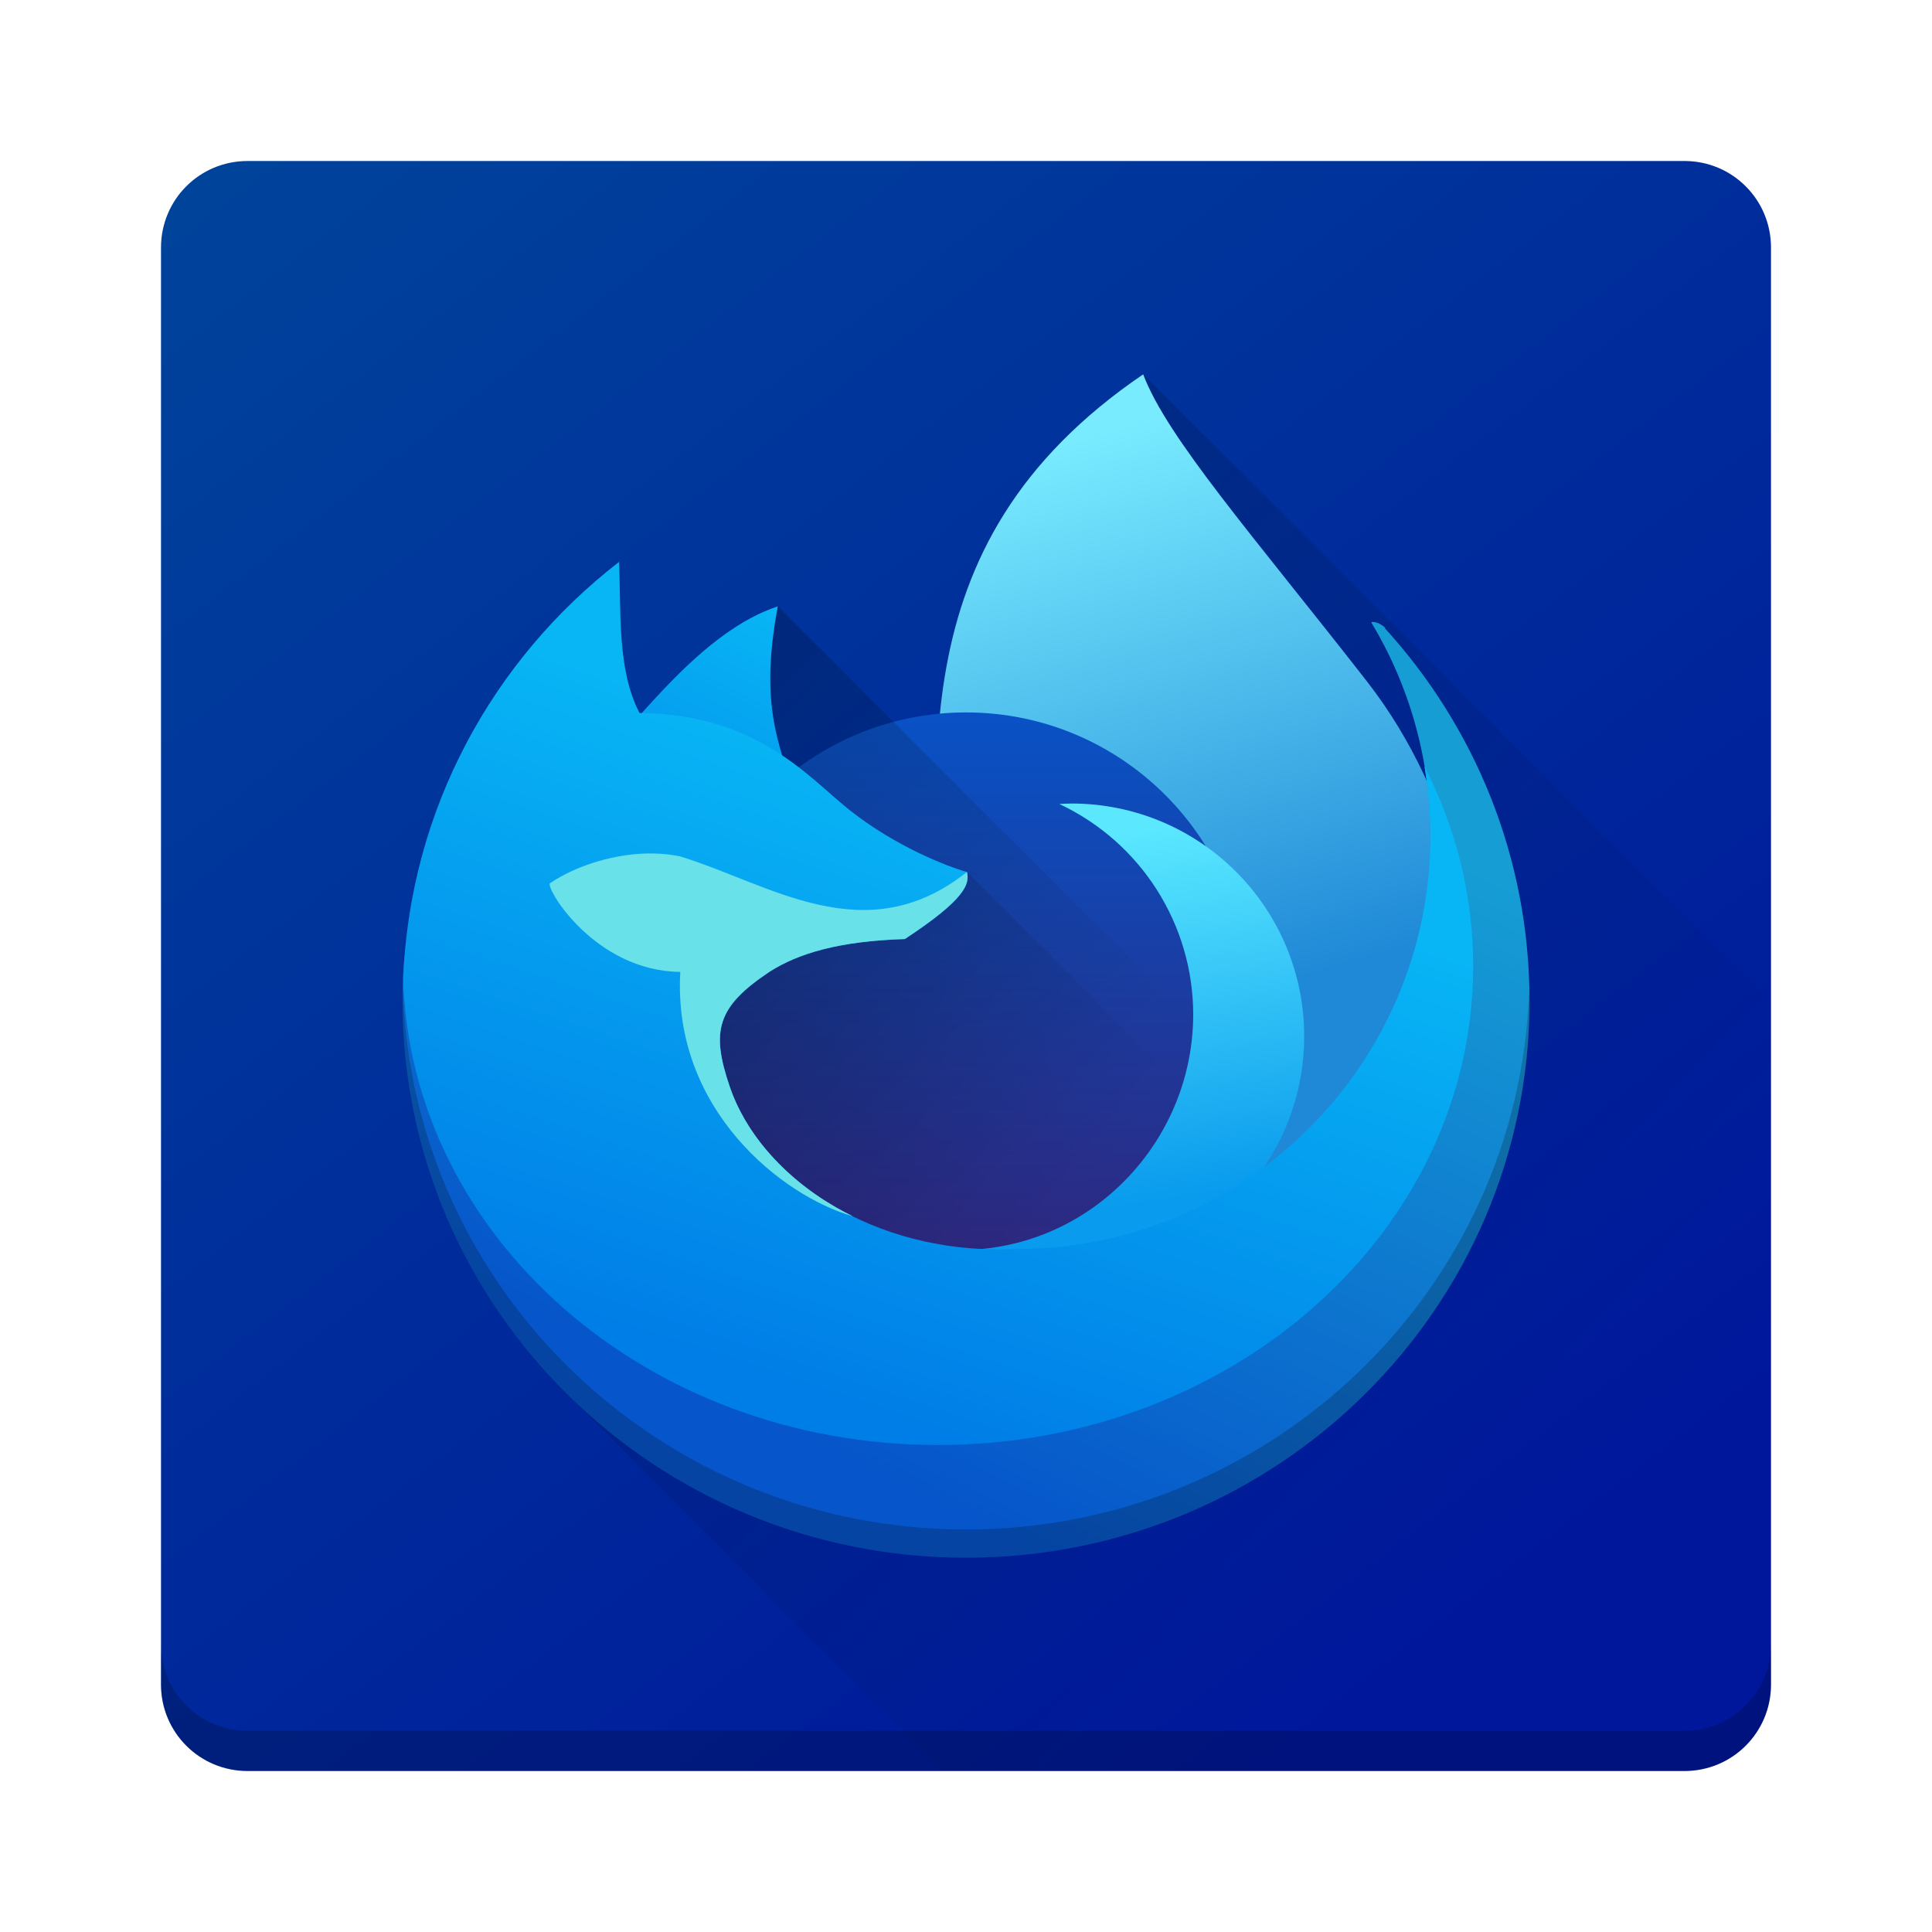 <?xml version="1.0" encoding="UTF-8" standalone="no"?>
<svg
   width="48"
   height="48"
   version="1"
   id="svg23"
   sodipodi:docname="firefox-developer-icon.svg"
   inkscape:version="1.1 (c4e8f9ed74, 2021-05-24)"
   xmlns:inkscape="http://www.inkscape.org/namespaces/inkscape"
   xmlns:sodipodi="http://sodipodi.sourceforge.net/DTD/sodipodi-0.dtd"
   xmlns:xlink="http://www.w3.org/1999/xlink"
   xmlns="http://www.w3.org/2000/svg"
   xmlns:svg="http://www.w3.org/2000/svg"
   xmlns:rdf="http://www.w3.org/1999/02/22-rdf-syntax-ns#"
   xmlns:cc="http://creativecommons.org/ns#"
   xmlns:dc="http://purl.org/dc/elements/1.1/">
  <defs
     id="defs27">
    <linearGradient
       inkscape:collect="always"
       id="linearGradient23015">
      <stop
         style="stop-color:#0655ca;stop-opacity:1"
         offset="0"
         id="stop23011" />
      <stop
         style="stop-color:#169dd4;stop-opacity:1"
         offset="1"
         id="stop23013" />
    </linearGradient>
    <linearGradient
       id="linearGradient855"
       inkscape:collect="always">
      <stop
         id="stop851"
         offset="0"
         style="stop-color:#099bed;stop-opacity:1" />
      <stop
         id="stop853"
         offset="1"
         style="stop-color:#5be8ff;stop-opacity:1" />
    </linearGradient>
    <linearGradient
       inkscape:collect="always"
       id="linearGradient847">
      <stop
         style="stop-color:#0392ec;stop-opacity:1"
         offset="0"
         id="stop843" />
      <stop
         style="stop-color:#08b6f5;stop-opacity:1"
         offset="1"
         id="stop845" />
    </linearGradient>
    <linearGradient
       inkscape:collect="always"
       id="linearGradient890">
      <stop
         style="stop-color:#1f89d7;stop-opacity:1"
         offset="0"
         id="stop886" />
      <stop
         style="stop-color:#78ebff;stop-opacity:1"
         offset="1"
         id="stop888" />
    </linearGradient>
    <linearGradient
       inkscape:collect="always"
       id="linearGradient882">
      <stop
         style="stop-color:#007ee7;stop-opacity:1"
         offset="0"
         id="stop878" />
      <stop
         style="stop-color:#08b6f5;stop-opacity:1"
         offset="1"
         id="stop880" />
    </linearGradient>
    <linearGradient
       inkscape:collect="always"
       id="linearGradient874">
      <stop
         style="stop-color:#2d2880;stop-opacity:1"
         offset="0"
         id="stop870" />
      <stop
         style="stop-color:#0951c4;stop-opacity:1"
         offset="1"
         id="stop872" />
    </linearGradient>
    <linearGradient
       inkscape:collect="always"
       xlink:href="#linearGradient992"
       id="linearGradient994"
       x1="14.81"
       y1="13.508"
       x2="28.241"
       y2="28.001"
       gradientUnits="userSpaceOnUse"
       gradientTransform="matrix(0.7,0,0,0.7,7.246,7.611)" />
    <linearGradient
       inkscape:collect="always"
       id="linearGradient992">
      <stop
         style="stop-color:#000000;stop-opacity:1;"
         offset="0"
         id="stop988" />
      <stop
         style="stop-color:#000000;stop-opacity:0;"
         offset="1"
         id="stop990" />
    </linearGradient>
    <linearGradient
       gradientTransform="matrix(0.7,0,0,0.7,7.18,7.565)"
       inkscape:collect="always"
       xlink:href="#linearGradient992"
       id="linearGradient1010"
       x1="13.322"
       y1="21.812"
       x2="27.079"
       y2="32.787"
       gradientUnits="userSpaceOnUse" />
    <linearGradient
       inkscape:collect="always"
       xlink:href="#linearGradient874"
       id="linearGradient876"
       x1="24.228"
       y1="33.066"
       x2="24.228"
       y2="14.315"
       gradientUnits="userSpaceOnUse"
       gradientTransform="matrix(0.7,0,0,0.7,7.2,7.9)" />
    <linearGradient
       inkscape:collect="always"
       xlink:href="#linearGradient882"
       id="linearGradient884"
       x1="21.856"
       y1="39.164"
       x2="28.85"
       y2="18.103"
       gradientUnits="userSpaceOnUse"
       gradientTransform="matrix(0.7,0,0,0.7,7.2,7.9)" />
    <linearGradient
       inkscape:collect="always"
       xlink:href="#linearGradient890"
       id="linearGradient892"
       x1="36.112"
       y1="23.348"
       x2="30.353"
       y2="3.635"
       gradientUnits="userSpaceOnUse"
       gradientTransform="matrix(0.7,0,0,0.7,7.2,7.9)" />
    <linearGradient
       inkscape:collect="always"
       xlink:href="#linearGradient855"
       id="linearGradient900"
       x1="31.716"
       y1="31.207"
       x2="29.698"
       y2="18.118"
       gradientUnits="userSpaceOnUse"
       gradientTransform="matrix(0.7,0,0,0.7,7.2,7.9)" />
    <linearGradient
       inkscape:collect="always"
       xlink:href="#linearGradient23015"
       id="linearGradient908"
       x1="24.523"
       y1="42.844"
       x2="36.621"
       y2="17.017"
       gradientUnits="userSpaceOnUse"
       gradientTransform="matrix(0.7,0,0,0.7,7.2,7.9)" />
    <linearGradient
       inkscape:collect="always"
       xlink:href="#linearGradient847"
       id="linearGradient849"
       x1="13.389"
       y1="18.189"
       x2="17.321"
       y2="10.235"
       gradientUnits="userSpaceOnUse"
       gradientTransform="matrix(0.7,0,0,0.7,7.2,7.9)" />
    <linearGradient
       inkscape:collect="always"
       xlink:href="#linearGradient875"
       id="linearGradient877"
       x1="35.017"
       y1="41.48"
       x2="6.15"
       y2="4"
       gradientUnits="userSpaceOnUse" />
    <linearGradient
       inkscape:collect="always"
       id="linearGradient875">
      <stop
         style="stop-color:#00179b;stop-opacity:1"
         offset="0"
         id="stop871" />
      <stop
         style="stop-color:#00439b;stop-opacity:1"
         offset="1"
         id="stop873" />
    </linearGradient>
    <linearGradient
       inkscape:collect="always"
       xlink:href="#linearGradient992"
       id="linearGradient1768"
       x1="10.547"
       y1="15.527"
       x2="34.915"
       y2="38.414"
       gradientUnits="userSpaceOnUse" />
  </defs>
  <sodipodi:namedview
     pagecolor="#ffffff"
     bordercolor="#666666"
     borderopacity="1"
     objecttolerance="10"
     gridtolerance="10"
     guidetolerance="10"
     inkscape:pageopacity="0"
     inkscape:pageshadow="2"
     inkscape:window-width="1920"
     inkscape:window-height="1026"
     id="namedview25"
     showgrid="false"
     inkscape:zoom="13.01"
     inkscape:cx="4.727133"
     inkscape:cy="26.018447"
     inkscape:window-x="0"
     inkscape:window-y="30"
     inkscape:window-maximized="1"
     inkscape:current-layer="svg23"
     inkscape:pagecheckerboard="0" />
  <path
     id="rect1765"
     style="fill:url(#linearGradient877);fill-opacity:1;stroke-width:0.049"
     d="M 6.15,4 C 4.959,4 4,4.959 4,6.15 V 41.85 c 0,1.191 0.959,2.15 2.15,2.15 h 35.7 c 1.191,0 2.15,-0.959 2.15,-2.15 V 6.15 C 44,4.959 43.041,4 41.85,4 Z" />
  <path
     id="path1485"
     style="opacity:0.2;fill:url(#linearGradient1768);fill-opacity:1;stroke-width:0.7"
     d="M 28.402,9.299 C 22.878,13.053 23.145,17.94 23.316,22.539 l -0.807,-0.807 c -0.466,-0.128 -1.295,-0.304 -2.438,-1.203 -1.002,-0.788 -1.487,-1.088 -4.355,-1.121 l -0.213,-0.213 c -0.225,-0.225 -0.273,0.255 -0.293,0.582 l -0.043,-0.043 C 11.893,22.267 10,20.435 10,24.863 c 0,3.791 1.544,7.228 4.043,9.727 L 23.453,44 H 41.85 C 43.041,44 44,43.041 44,41.85 V 24.896 Z" />
  <path
     id="rect911-0"
     style="opacity:0.2;fill:#000000;fill-opacity:0.993;stroke-width:0.055"
     d="m 4,40.85 v 1 c 0,1.191 0.959,2.15 2.15,2.15 h 35.699 c 1.191,0 2.15,-0.959 2.15,-2.15 v -1 c 0,1.191 -0.959,2.15 -2.15,2.15 H 6.15 c -1.191,0 -2.15,-0.959 -2.15,-2.15 z" />
  <path
     style="fill:url(#linearGradient892);fill-opacity:1;stroke-width:0.7"
     d="m 28.402,9.3 c 0.591,1.572 2.726,4 5.543,7.608 2.386,3.055 2.659,6.464 3.541,9.529 L 30.858,32.142 23.37,24.456 C 23.336,19.346 22.11,13.577 28.402,9.3 Z"
     id="path4" />
  <circle
     style="fill:url(#linearGradient876);fill-opacity:1;stroke-width:0.7"
     cx="24"
     cy="24.7"
     r="7"
     id="circle10" />
  <path
     inkscape:connector-curvature="0"
     style="opacity:0.2;fill:url(#linearGradient1010);fill-opacity:1;stroke:none;stroke-width:2.8;stroke-linecap:round;stroke-linejoin:round;stroke-miterlimit:4;stroke-dasharray:none;stroke-dashoffset:0;stroke-opacity:1;paint-order:normal"
     d="m 24.023,21.663 -7.517,1.17 -1.051,7.398 8.11,8.11 c 4.651,0.146 8.929,-2.006 11.605,-5.532 z"
     id="path999" />
  <path
     style="opacity:0.2;fill:url(#linearGradient994);fill-opacity:1;stroke:none;stroke-width:2.8;stroke-linecap:round;stroke-linejoin:round;stroke-miterlimit:4;stroke-dasharray:none;stroke-dashoffset:0;stroke-opacity:1;paint-order:normal"
     d="m 19.325,15.065 -8.568,8.568 14.707,14.707 c 4.389,-0.437 8.274,-2.923 10.538,-6.598 z"
     id="rect954"
     inkscape:connector-curvature="0" />
  <path
     style="fill:url(#linearGradient849);fill-opacity:1;stroke-width:0.7"
     d="m 14.869,18.9 c 0.973,-0.965 2.561,-3.212 4.455,-3.835 -0.509,2.713 0.151,3.576 0.479,4.963 L 16.759,19.238 Z"
     id="path8" />
  <path
     style="fill:url(#linearGradient900);fill-opacity:1;stroke-width:0.7"
     d="m 26.617,19.964 c -0.1,9.8e-4 -0.199,0.004 -0.298,0.011 2.027,0.952 3.323,2.988 3.326,5.228 -0.002,3.077 -2.412,5.685 -5.485,5.843 0.768,0.364 1.608,0.483 2.458,0.485 3.194,2.8e-5 5.784,-2.589 5.784,-5.784 2.9e-5,-3.194 -2.589,-5.784 -5.784,-5.784 z"
     id="path12" />
  <path
     id="ellipse841"
     style="fill:url(#linearGradient908);fill-opacity:1;stroke-width:0.7"
     d="m 15.169,19.735 c -3.275,2.533 -5.169,0.7 -5.169,5.129 0,7.642 6.268,13.836 14,13.836 C 31.732,38.7 38,32.505 38,24.864 c 0,-3.558 -1.359,-6.802 -3.591,-9.253 0.05,-0.002 -0.209,-0.201 -0.342,-0.151 0.933,1.547 1.47,3.36 1.47,5.298 0,5.673 -3.155,11.292 -8.827,11.292 -3.643,0.177 -8.497,-2.152 -9.244,-4.332 -0.482,-1.406 -0.36,-2.986 0.951,-3.86 0.712,-0.452 1.751,-0.899 3.393,-0.951 1.501,-0.987 0.771,-0.875 0.698,-1.173 -0.466,-0.127 -1.294,-0.304 -2.436,-1.203 -1.012,-0.796 -1.482,-1.098 -4.431,-1.126 -0.557,-1.073 -0.418,1.604 -0.473,0.33 z" />
  <path
     style="fill:url(#linearGradient884);fill-opacity:1;stroke-width:0.7"
     d="m 15.38,13.961 c -3.135,2.424 -5.193,6.141 -5.363,10.339 0.179,6.432 6.051,11.601 13.284,11.601 7.345,0 13.3,-5.328 13.3,-11.9 0,-1.771 -0.436,-3.451 -1.211,-4.962 0.094,0.559 0.149,1.132 0.149,1.719 0,5.673 -4.599,10.272 -10.272,10.272 -3.643,0.177 -6.384,-1.836 -7.131,-4.015 -0.482,-1.406 -0.324,-2 0.987,-2.874 0.712,-0.452 1.715,-0.758 3.358,-0.811 1.501,-0.987 1.616,-1.366 1.544,-1.665 C 23.557,21.536 22.271,21.042 21.129,20.143 20.117,19.347 18.838,17.742 15.888,17.714 15.331,16.641 15.434,15.235 15.38,13.961 Z"
     id="path17" />
  <path
     style="fill:#68e1e9;fill-opacity:1;stroke-width:0.7"
     d="m 16.255,21.204 c -0.953,-0.021 -1.955,0.306 -2.592,0.741 -0.114,0.114 1.109,2.18 3.239,2.202 -0.197,3.435 2.549,5.571 4.275,6.068 l 5.24e-4,-0.002 c -4.58e-4,-2.35e-4 -9.1e-4,-5.3e-4 -0.001,-7.7e-4 -0.139,-0.069 -0.274,-0.141 -0.406,-0.217 -0.012,-0.007 -0.024,-0.014 -0.037,-0.021 -0.074,-0.043 -0.146,-0.087 -0.217,-0.132 -0.014,-0.009 -0.028,-0.018 -0.042,-0.026 -0.071,-0.046 -0.141,-0.092 -0.209,-0.14 -0.011,-0.007 -0.022,-0.015 -0.032,-0.022 -0.039,-0.028 -0.078,-0.056 -0.117,-0.084 -0.075,-0.056 -0.149,-0.112 -0.221,-0.17 -0.017,-0.014 -0.034,-0.027 -0.051,-0.041 -0.051,-0.042 -0.101,-0.084 -0.15,-0.127 -0.024,-0.021 -0.048,-0.042 -0.071,-0.063 -0.034,-0.031 -0.068,-0.061 -0.101,-0.093 -0.032,-0.03 -0.064,-0.06 -0.095,-0.091 -0.026,-0.025 -0.051,-0.05 -0.076,-0.076 -0.037,-0.037 -0.073,-0.074 -0.108,-0.112 -6.8e-4,-7e-4 -0.001,-0.002 -0.002,-0.002 -0.022,-0.023 -0.043,-0.047 -0.064,-0.07 -0.03,-0.033 -0.06,-0.066 -0.089,-0.1 -0.023,-0.026 -0.045,-0.053 -0.068,-0.079 -0.03,-0.035 -0.059,-0.071 -0.087,-0.107 -0.016,-0.02 -0.032,-0.04 -0.048,-0.061 -0.036,-0.046 -0.07,-0.093 -0.104,-0.14 -0.013,-0.019 -0.027,-0.037 -0.04,-0.056 -0.035,-0.05 -0.069,-0.1 -0.102,-0.151 -0.009,-0.014 -0.018,-0.028 -0.027,-0.042 -0.033,-0.051 -0.065,-0.103 -0.095,-0.155 -0.006,-0.011 -0.013,-0.022 -0.019,-0.033 -0.031,-0.053 -0.06,-0.107 -0.089,-0.161 -0.005,-0.01 -0.011,-0.02 -0.016,-0.03 -0.03,-0.057 -0.058,-0.115 -0.085,-0.172 -0.006,-0.012 -0.011,-0.024 -0.017,-0.036 -0.026,-0.058 -0.052,-0.116 -0.075,-0.174 -0.004,-0.009 -0.007,-0.018 -0.011,-0.028 -0.025,-0.062 -0.048,-0.124 -0.069,-0.186 -0.482,-1.406 -0.325,-2 0.986,-2.874 0.712,-0.452 1.715,-0.758 3.358,-0.81 1.501,-0.987 1.616,-1.368 1.543,-1.666 -2.531,2.006 -4.895,0.296 -7.121,-0.386 -0.209,-0.045 -0.427,-0.068 -0.647,-0.073 z"
     id="path19" />
  <path
     style="opacity:0.2;fill:#000000;stroke-width:0.7"
     d="M 10.01,24.539 C 10.007,24.648 10,24.746 10,24.864 c 0,7.642 6.268,13.836 14,13.836 7.732,0 14,-6.194 14,-13.836 0,-0.081 -0.009,-0.16 -0.011,-0.241 -0.246,7.428 -6.413,13.377 -13.989,13.377 -7.605,0 -13.789,-5.994 -13.99,-13.461 z"
     id="path865"
     inkscape:connector-curvature="0"
     sodipodi:nodetypes="cssscsc" />
</svg>
